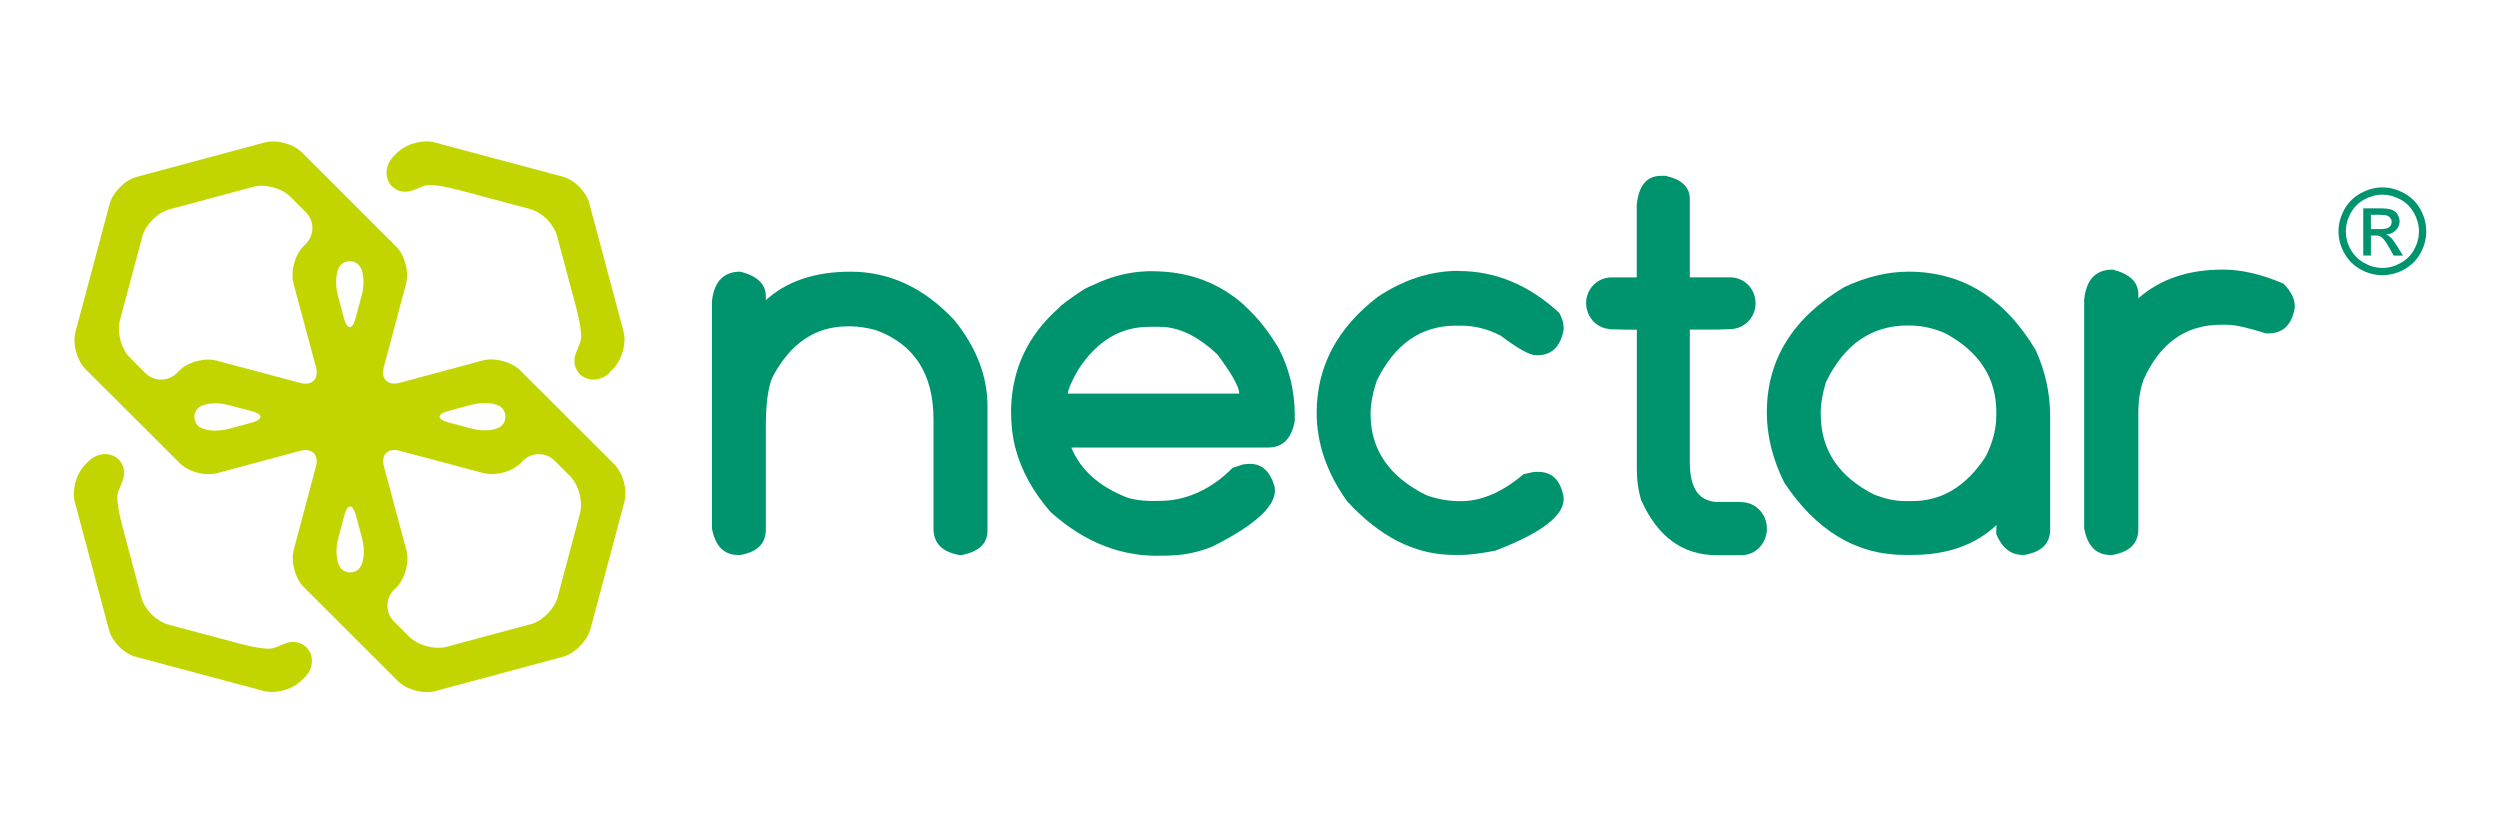 <?xml version="1.0" encoding="UTF-8"?>
<svg id="Layer_1" xmlns="http://www.w3.org/2000/svg" baseProfile="tiny" version="1.2" viewBox="0 0 300 100">
  <!-- Generator: Adobe Illustrator 29.3.1, SVG Export Plug-In . SVG Version: 2.1.0 Build 151)  -->
  <g>
    <path d="M47.43,22.64c-.14-.09-.29-.19-.43-.33.13.13.28.24.43.33" fill="#c2d500"/>
    <path d="M46.53,21.58c-.03-.06-.04-.13-.06-.19.02.06.04.13.06.19" fill="#c2d500"/>
    <path d="M46.53,33.29c-.03-.06-.04-.13-.06-.19.02.06.04.13.06.19" fill="#c1d247"/>
    <path d="M47,22.32c-.15-.15-.25-.31-.34-.46.09.17.2.33.34.46" fill="#c2d500"/>
    <path d="M47,34.02c-.15-.15-.25-.31-.34-.46.09.17.2.33.34.46" fill="#c1d247"/>
    <path d="M63.65,74.91l-10.04,2.7c-1.42.38-3.44-.15-4.48-1.19l-1.86-1.85c-1.04-1.04-1.04-2.74,0-3.78l.3-.3c1.04-1.04,1.58-3.05,1.2-4.47l-2.7-10.04c-.38-1.42.47-2.27,1.89-1.89l10.05,2.68c1.42.38,3.44-.16,4.47-1.2l.29-.29c1.04-1.04,2.74-1.04,3.78,0l1.85,1.85c1.04,1.04,1.58,3.05,1.2,4.47l-2.68,10.05c-.38,1.42-1.85,2.9-3.27,3.28M40.95,68.25c-.58-.59-.75-2.23-.37-3.65l.74-2.76c.38-1.42,1-1.42,1.39,0l.74,2.76c.38,1.42.22,3.06-.37,3.65-.58.59-1.54.59-2.13,0M53.82,49.31l2.76-.74c1.42-.38,3.06-.22,3.64.37.58.59.58,1.54,0,2.12-.58.59-2.22.76-3.64.37l-2.76-.74c-1.42-.38-1.42-1,0-1.38M36.03,45.95l-10.05-2.68c-1.42-.38-3.44.16-4.47,1.21l-.29.29c-1.04,1.04-2.74,1.04-3.78,0l-1.85-1.85c-1.04-1.04-1.58-3.05-1.2-4.47l2.68-10.05c.38-1.42,1.85-2.9,3.27-3.28l10.04-2.7c1.42-.38,3.43.15,4.48,1.2l1.85,1.85c1.04,1.04,1.04,2.74,0,3.78l-.29.29c-1.04,1.04-1.58,3.06-1.2,4.48l2.7,10.04c.38,1.42-.47,2.27-1.89,1.89M30.18,50.72l-2.76.75c-1.42.38-3.06.21-3.65-.37-.59-.59-.59-1.55,0-2.13.59-.58,2.23-.75,3.65-.37l2.76.73c1.42.38,1.42,1.01,0,1.39M43.04,31.79c.59.58.76,2.23.37,3.64l-.74,2.76c-.38,1.42-1,1.42-1.39,0l-.74-2.76c-.38-1.42-.22-3.06.36-3.65.58-.59,1.54-.59,2.13,0M70.84,75.54l4.09-15.33c.38-1.42-.16-3.44-1.2-4.48l-11.3-11.28c-1.04-1.04-3.06-1.58-4.48-1.2l-10,2.69c-1.42.38-2.27-.47-1.89-1.89l2.67-10.01c.38-1.42-.16-3.43-1.2-4.47l-11.3-11.28c-1.04-1.04-3.06-1.58-4.48-1.19l-15.33,4.12c-1.42.38-2.9,1.86-3.27,3.28l-4.09,15.32c-.38,1.42.16,3.44,1.2,4.47l11.31,11.29c1.04,1.04,3.05,1.58,4.47,1.2l9.98-2.68c1.42-.38,2.27.47,1.89,1.89l-2.66,9.99c-.38,1.42.16,3.43,1.2,4.47l11.31,11.29c1.04,1.04,3.05,1.57,4.47,1.19l15.32-4.12c1.42-.38,2.89-1.86,3.27-3.28" fill="#c2d500"/>
    <path d="M46.66,21.85c-.05-.09-.09-.18-.13-.27.04.09.08.18.13.27" fill="#c2d500"/>
    <path d="M46.66,33.56c-.05-.09-.09-.18-.13-.27.04.09.08.18.13.27" fill="#c1d247"/>
    <path d="M46.46,21.39c-.03-.1-.06-.21-.08-.32.01.1.05.21.08.32" fill="#c2d500"/>
    <path d="M46.46,33.1c-.03-.1-.06-.21-.08-.32.01.1.05.21.08.32" fill="#c1d247"/>
    <path d="M73.15,44.69l.46-.46c.05-.05.1-.12.15-.18.94-1.08,1.42-2.95,1.06-4.29l-4.11-15.38c-.18-.69-.63-1.39-1.2-1.98h0s0,0,0,0c0,0,0,0,0,0h0c-.58-.57-1.28-1.02-1.98-1.2l-15.38-4.11c-1.35-.36-3.22.12-4.29,1.06-.06.05-.12.1-.18.15l-.46.46c-.05.05-.09.11-.13.16,0,0,0,0-.01.01h-.02s-.03.04-.07.11c-.48.62-.68,1.37-.58,2.06.02.11.05.21.08.32.02.06.04.13.06.19.04.09.08.18.13.27.09.16.19.32.34.46.14.14.28.24.43.33.43.28.87.37,1.29.33.33-.01.66-.09.97-.23.15-.05.29-.11.43-.17.37-.15.71-.3,1-.36.39-.09,1.07-.02,1.75.09.86.14,1.72.36,2.07.45.09.02.14.04.15.04,0,0,.02,0,.02,0l8.52,2.28c.69.19,1.4.64,1.98,1.21.57.59,1.02,1.29,1.21,1.98l2.28,8.52s0,.02,0,.02c0,.01.02.06.04.15.09.35.31,1.21.45,2.07.11.68.18,1.35.09,1.75-.06.29-.21.63-.36,1-.06.14-.11.28-.17.43-.14.31-.22.64-.23.97-.03.43.06.86.33,1.29.09.14.19.29.33.43.15.15.31.25.46.34.09.05.18.09.27.13.06.02.13.04.19.06.1.03.21.06.32.08.69.1,1.44-.1,2.06-.58.06-.04.1-.07.1-.07v-.02s.01,0,.02-.01c.05-.04.11-.08.16-.13" fill="#c2d500"/>
    <path d="M36.59,81.25l-.46.46c-.05.06-.12.1-.18.15-1.08.94-2.95,1.41-4.29,1.06l-15.38-4.11c-.69-.18-1.39-.63-1.98-1.2h0s0,0,0,0c0,0,0,0,0,0h0c-.57-.59-1.02-1.29-1.21-1.98l-4.11-15.38c-.36-1.34.12-3.22,1.06-4.29.05-.06.1-.12.15-.18l.46-.46c.05-.05.11-.09.16-.13,0,0,0,0,.01-.01v-.02s.04-.03.11-.07c.62-.48,1.37-.68,2.06-.58.11.02.21.05.31.08.06.02.13.04.19.06.09.04.18.08.27.13.16.09.32.19.46.34.14.14.24.28.33.43.28.43.37.87.34,1.29-.01.33-.09.66-.23.97-.05.15-.11.29-.17.43-.15.37-.3.71-.37,1-.09.39-.02,1.06.09,1.75.14.86.36,1.72.45,2.07.02.09.04.13.04.15,0,0,0,.02,0,.02l2.28,8.52c.19.7.64,1.4,1.21,1.98.59.57,1.29,1.02,1.98,1.21l8.52,2.28s.02,0,.02,0c.01,0,.06.02.15.04.35.09,1.21.31,2.07.45.68.11,1.35.18,1.75.09.29-.06.63-.21,1-.36.14-.06.28-.12.43-.17.31-.14.64-.22.97-.23.43-.03.86.06,1.29.33.14.09.29.19.43.33.15.15.25.31.34.46.05.09.09.18.13.27.02.06.04.13.06.19.03.1.06.21.08.32.1.69-.1,1.44-.58,2.06-.04.06-.07.1-.07.1h-.02s0,.01-.01.02c-.04.05-.08.11-.13.16" fill="#c2d500"/>
  </g>
  <g>
    <path d="M285.61,27.49h-1.1v-1.71h1.04c.45,0,.75.03.92.1.16.07.29.16.39.3.09.14.14.28.14.45,0,.26-.1.47-.29.62-.19.16-.55.24-1.09.24M286.82,28.44c-.12-.12-.28-.22-.48-.3.49-.04.88-.21,1.17-.52.3-.31.44-.67.44-1.08,0-.29-.09-.57-.26-.83-.18-.26-.41-.44-.71-.55-.3-.11-.78-.16-1.44-.16h-1.95v5.66h.92v-2.4h.54c.32,0,.56.07.73.2.24.17.56.61.96,1.32l.5.89h1.12l-.69-1.11c-.33-.53-.61-.9-.83-1.12" fill="#00946e"/>
    <path d="M289.7,29.94c-.39.7-.93,1.24-1.63,1.62-.69.39-1.42.59-2.18.59s-1.49-.2-2.18-.59c-.7-.38-1.24-.93-1.63-1.62-.39-.69-.58-1.42-.58-2.18s.2-1.5.59-2.2c.39-.7.94-1.25,1.64-1.63.7-.37,1.42-.57,2.16-.57s1.45.19,2.15.57c.7.38,1.25.92,1.64,1.63.39.7.59,1.44.59,2.2s-.19,1.49-.58,2.18M290.45,25.12c-.47-.84-1.12-1.49-1.97-1.94-.84-.46-1.7-.69-2.59-.69s-1.74.23-2.59.69c-.84.45-1.5,1.1-1.97,1.94-.47.85-.71,1.72-.71,2.64s.23,1.78.7,2.62c.47.84,1.12,1.49,1.95,1.95.83.46,1.71.69,2.62.69s1.78-.23,2.62-.69c.83-.46,1.49-1.11,1.95-1.95.46-.83.69-1.71.69-2.62s-.23-1.79-.7-2.64" fill="#00946e"/>
  </g>
  <g>
    <path d="M102.07,32.6c-4.27,0-7.66,1.14-10.17,3.42v-.47c0-1.45-1.02-2.43-3.05-2.95-2.03,0-3.17,1.19-3.42,3.58v27.22c.4,2.14,1.45,3.2,3.17,3.2h.22c2.05-.35,3.08-1.37,3.08-3.04v-12.31c0-2.83.27-4.83.82-6.03,2.14-4.04,5.14-6.06,9.01-6.06h.34c.88,0,1.88.15,3.01.44,4.63,1.69,6.94,5.27,6.94,10.71v13.12c0,1.74,1.02,2.79,3.08,3.17h.32c2.05-.4,3.08-1.37,3.08-2.92v-14.91c0-3.62-1.32-7.06-3.96-10.33-3.62-3.89-7.78-5.84-12.47-5.84" fill="#00946e"/>
    <path d="M175.05,32.5c-3.35,0-6.58,1.04-9.7,3.11-4.9,3.75-7.35,8.39-7.35,13.94,0,3.64,1.21,7.17,3.64,10.58,3.94,4.31,8.21,6.46,12.81,6.46h.94c.88,0,2.22-.17,4.02-.5,5.48-2.09,8.23-4.16,8.23-6.21v-.19c-.36-2.05-1.37-3.07-3.05-3.07h-.47l-1.29.28c-2.55,2.16-5.06,3.24-7.53,3.24-1.51,0-2.91-.25-4.21-.75-4.42-2.22-6.62-5.45-6.62-9.7,0-1.19.25-2.53.75-4.02,2.16-4.4,5.32-6.59,9.48-6.59h.69c1.57,0,3.13.4,4.68,1.19,2.08,1.57,3.5,2.36,4.27,2.36h.13c1.74,0,2.79-1.02,3.17-3.08v-.22c0-.54-.18-1.14-.53-1.79-3.64-3.35-7.66-5.02-12.06-5.02" fill="#00946e"/>
    <path d="M239.55,49.96c0,1.53-.42,3.13-1.25,4.8-2.32,3.58-5.27,5.37-8.82,5.37h-.91c-1.07,0-2.27-.25-3.61-.75-4.31-2.15-6.47-5.38-6.47-9.67v-.35c0-.96.21-2.14.63-3.52,2.2-4.52,5.46-6.78,9.8-6.78h.12c1.53,0,2.99.31,4.4.94,4.08,2.2,6.12,5.36,6.12,9.48v.47ZM229.03,32.6c-2.51,0-5.09.62-7.72,1.85-6.19,3.71-9.29,8.72-9.29,15.04,0,2.83.7,5.64,2.1,8.44,3.85,5.78,8.67,8.66,14.44,8.66h.91c4.19,0,7.55-1.19,10.11-3.58l-.03.72v.35c.69,1.67,1.75,2.51,3.17,2.51h.22c2.05-.36,3.08-1.37,3.08-3.04v-13.59c0-2.72-.57-5.37-1.73-7.94-3.75-6.28-8.83-9.42-15.26-9.42" fill="#00946e"/>
    <path d="M266.74,32.35c-4.16,0-7.54,1.15-10.14,3.45v-.5c0-1.45-1.03-2.43-3.08-2.95-2.03,0-3.17,1.2-3.42,3.61v27.44c.4,2.14,1.46,3.2,3.17,3.2h.19c2.09-.36,3.14-1.38,3.14-3.08v-13.94c0-1.53.21-2.87.63-4.02,1.97-4.4,5.06-6.59,9.29-6.59h.69c.98,0,2.55.35,4.71,1.04h.28c1.76,0,2.82-1.03,3.17-3.08v-.22c0-.86-.45-1.75-1.35-2.67-2.62-1.13-5.04-1.69-7.28-1.69" fill="#00946e"/>
    <path d="M128.13,47.23c.08-.61.51-1.58,1.29-2.92,2.22-3.39,5.04-5.09,8.48-5.09h1.29c2.26,0,4.56,1.11,6.91,3.33,1.74,2.34,2.61,3.9,2.61,4.68h-20.56ZM149.32,36.63c-.2-.15-.53-.48-.73-.62-2.43-1.93-5.24-3.06-8.43-3.37-.16-.02-.32-.03-.47-.04-.25-.02-.51-.03-.77-.04-.29,0-.57-.02-.86-.02-.32,0-.65.02-.98.05-.12.01-.24,0-.36.02-1.85.18-3.63.69-5.35,1.5-.41.17-.81.36-1.23.57-.48.3-.93.61-1.38.93-.47.32-.94.66-1.41,1.04-.11.11-.2.22-.31.32-3.68,3.25-5.58,7.27-5.71,12.06,0,.1,0,.19,0,.29,0,.08,0,.16,0,.24,0,.53.03,1.06.08,1.59,0,.03,0,.06,0,.09,0,.04.01.07.01.11.04.4.1.79.17,1.18,0,.03,0,.05,0,.08.07.38.15.75.24,1.12h.01c.7,2.7,2.1,5.26,4.21,7.69,4.34,3.91,8.87,5.41,13.39,5.26,2.54,0,4.01-.33,5.96-1.05,5.25-2.62,7.78-4.95,7.58-6.99l-.02-.19c-.55-2.01-1.66-2.93-3.33-2.77l-.47.05-1.25.41c-2.33,2.39-5.27,3.84-8.27,3.95-1.51.06-2.92.04-4.26-.34-3.44-1.32-5.7-3.33-6.81-6.02h.12v-.03s23.51,0,23.51,0c1.74,0,2.79-1.07,3.17-3.2v-.69c0-2.84-.63-5.49-1.89-7.94-1.23-2.1-2.62-3.84-4.18-5.23" fill="#00946e"/>
    <path d="M208.98,60.23h-.26s-.04,0-.06,0h-1.34s-1.31,0-1.31,0c-.37,0-.72-.08-1.05-.21h-.04s-.05-.03-.08-.04h-.02c-.72-.28-1.24-.83-1.58-1.65-.02-.04-.03-.07-.05-.11-.27-.71-.41-1.6-.41-2.69v-15.98h3.3l1.43-.05h.13s.05,0,.07-.01h.26s.03-.02.05-.03c1.49-.19,2.65-1.49,2.65-3.07,0-1.72-1.36-3.11-3.04-3.11h-4.85v-9.39c0-1.44-.97-2.37-2.92-2.79h-.53c-1.7,0-2.67,1.14-2.92,3.43v8.76h-3.05c-1.66,0-3,1.36-3.03,3.06v.02s0,.02,0,.02c0,0,0,.01,0,.02,0,.06.02.12.02.18,0,.13.01.26.04.37.03.15.07.3.12.45,0,0,0,.01,0,.01.39,1.13,1.37,1.94,2.56,2.06.03,0,.05.02.08.03l1.95.05h1.32v16.67c0,1.43.18,2.69.53,3.8,1.97,4.39,4.98,6.59,9.05,6.59h2.99c1.68,0,3.04-1.42,3.04-3.18s-1.36-3.18-3.04-3.18" fill="#00946e"/>
  </g>
</svg>